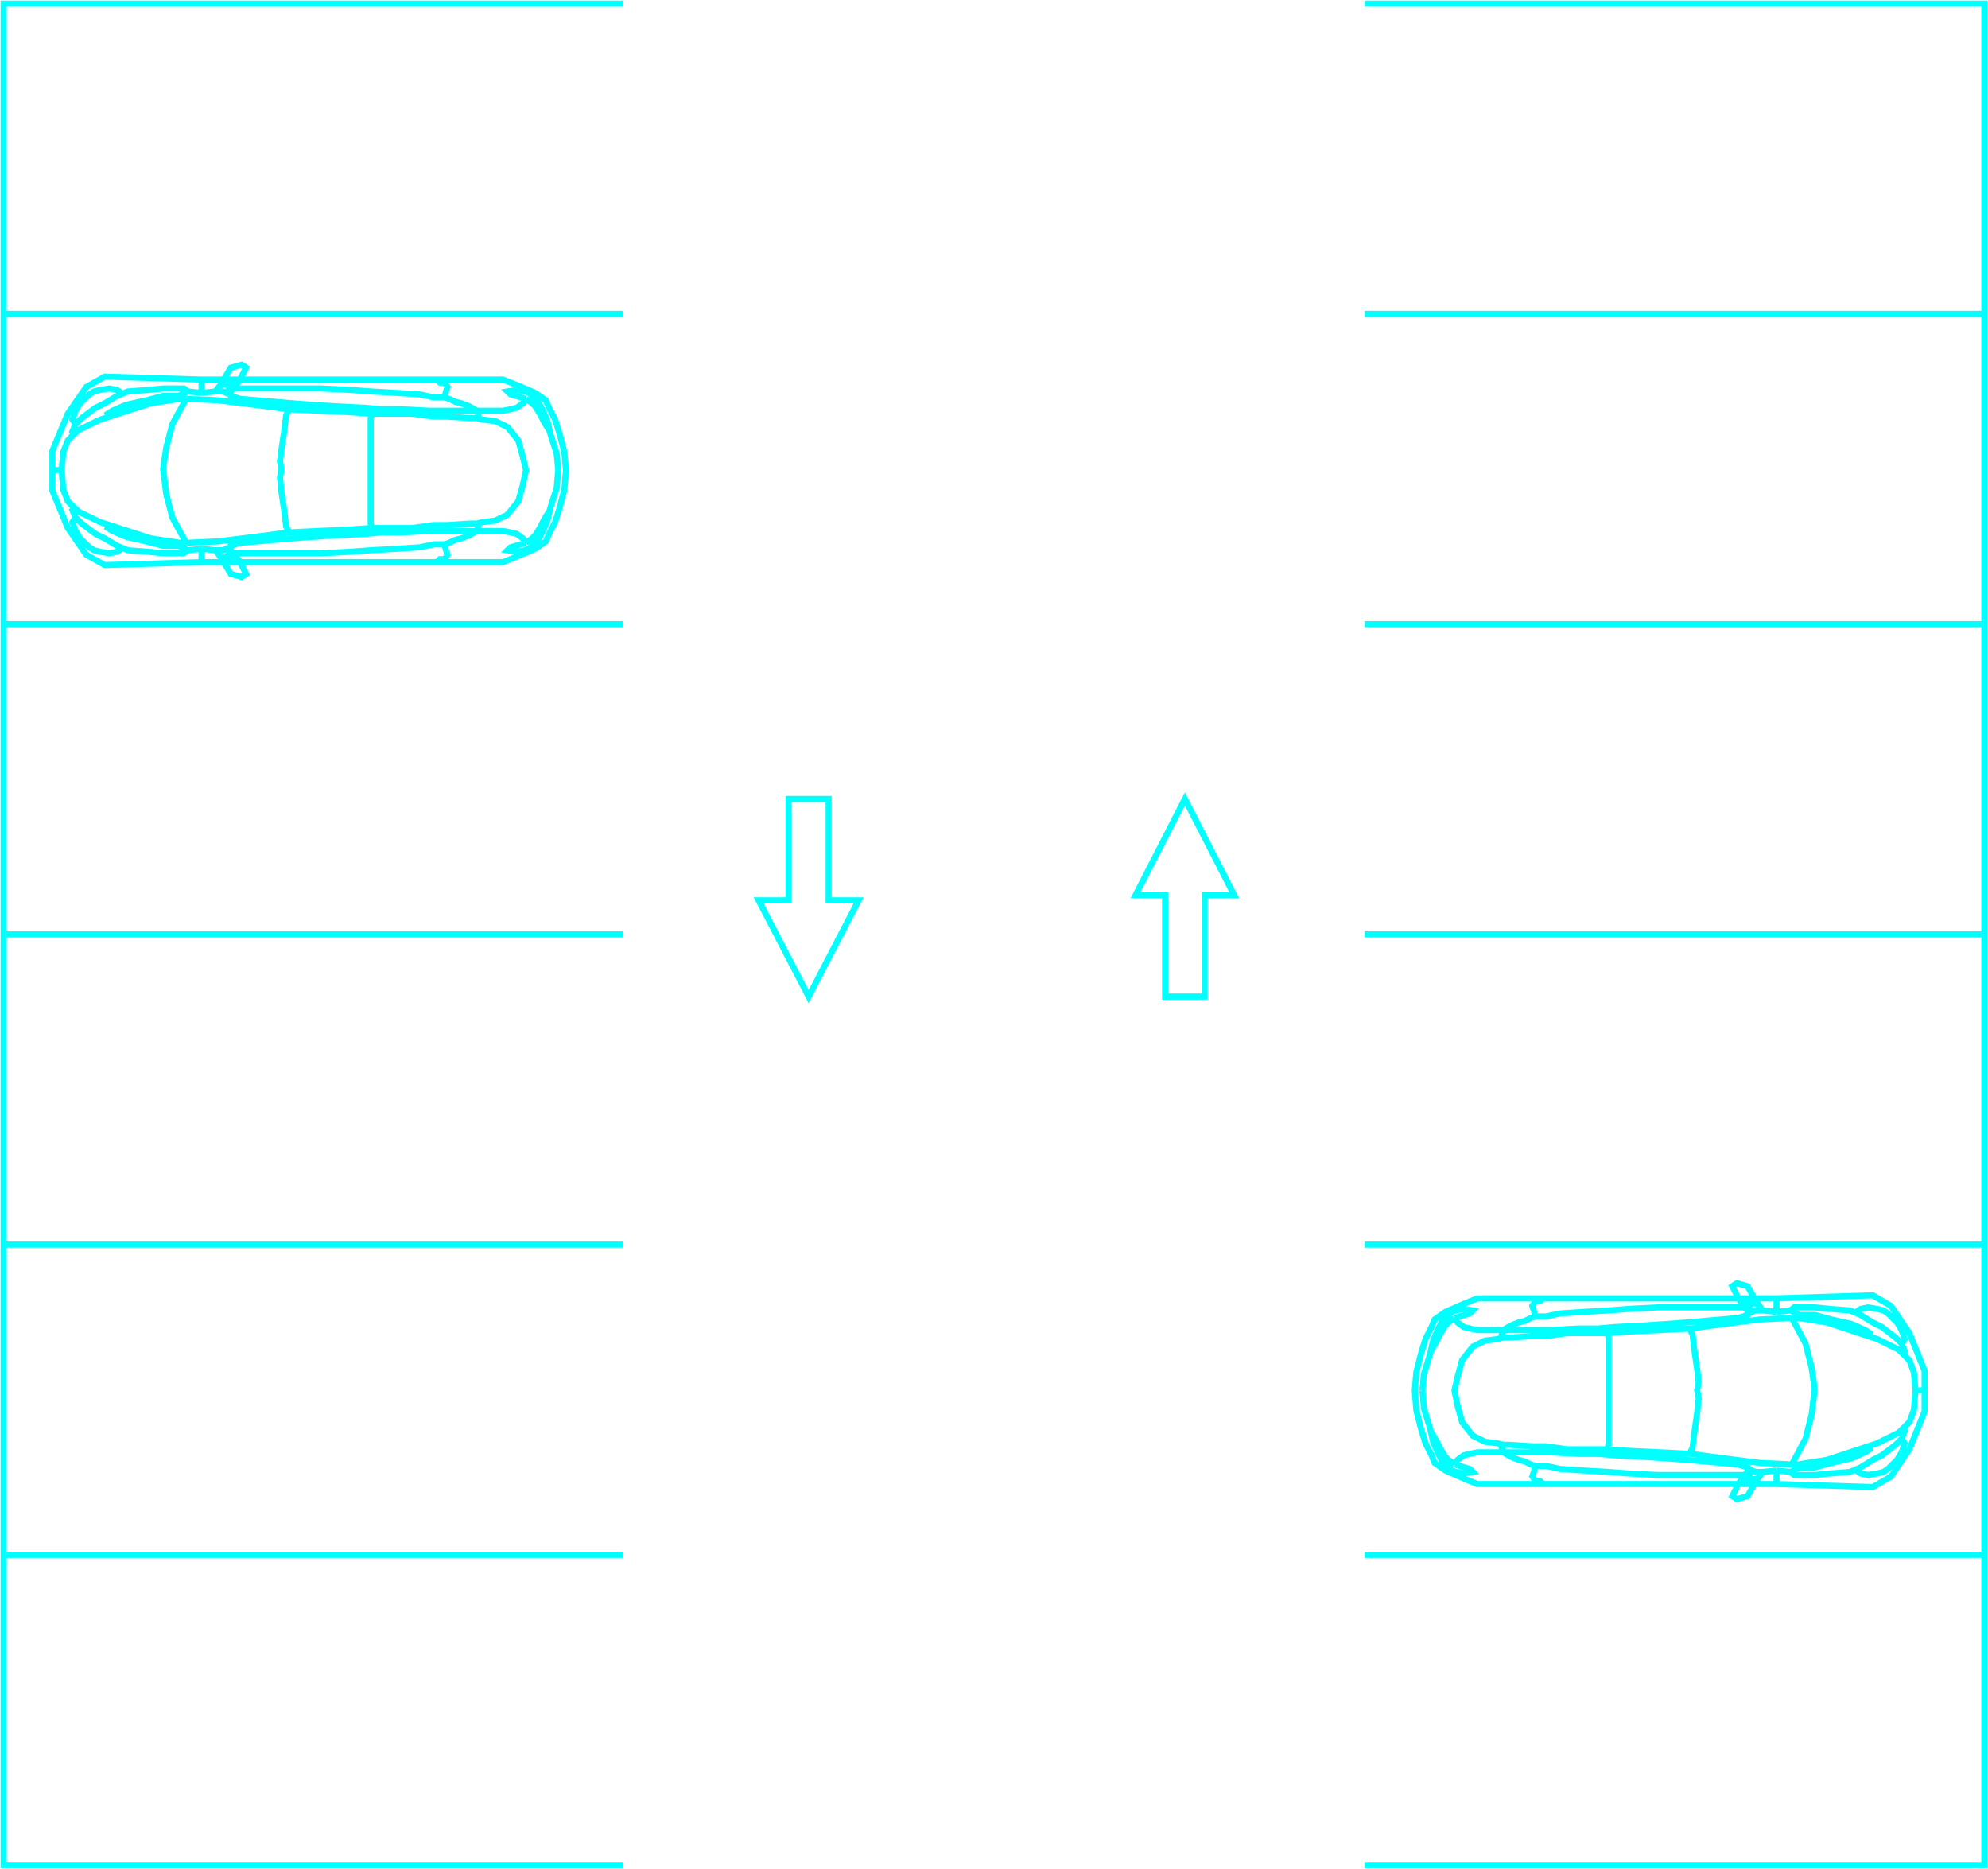 <svg width="1630" height="1532" viewBox="0 0 1630 1532" fill="none" xmlns="http://www.w3.org/2000/svg">
<path d="M663 817L622 738.077H646.6V655H679.4V738.077H704L663 817Z" stroke="#00FFFF" stroke-width="5"/>
<path d="M971.5 655L1012 733.923L987.7 733.923L987.7 817L955.3 817L955.3 733.923L931 733.923L971.5 655Z" stroke="#00FFFF" stroke-width="5"/>
<path d="M511 3H3V257.333M3 257.333H511M3 257.333V511.667M3 511.667H511M3 511.667V766M3 766H511M3 766V1020.33M3 1020.33H511M3 1020.33V1274.67M3 1274.67H511M3 1274.67V1529H511" stroke="#00FFFF" stroke-width="5"/>
<path d="M1119 3H1627V257.333M1627 257.333H1119M1627 257.333V511.667M1627 511.667H1119M1627 511.667V766M1627 766H1119M1627 766V1020.33M1627 1020.33H1119M1627 1020.33V1274.67M1627 1274.67H1119M1627 1274.67V1529H1119" stroke="#00FFFF" stroke-width="5"/>
<path d="M1456.6 1216.62L1535.45 1219.1L1550.47 1210.43L1565.49 1188.15L1578 1157.21L1578 1139.88M1456.6 1216.62L1438.58 1216.62M1456.6 1216.62L1456.6 1205.48M1578 1139.88L1570.49 1139.88M1578 1139.88L1578 1123.79L1565.49 1092.85L1550.47 1070.57L1535.45 1061.9L1456.6 1064.38M1570.49 1139.88L1569.24 1155.97L1565.49 1165.87L1562.98 1168.35M1570.49 1139.88L1569.24 1125.03L1565.49 1115.13L1562.98 1112.65M1469.12 1200.53L1474.13 1200.53L1497.9 1196.82L1531.69 1185.68M1469.12 1200.53L1442.84 1199.29L1404.04 1194.34L1386.52 1191.87L1385.27 1191.81M1469.12 1200.53L1480.38 1179.49L1485.39 1159.69L1487.89 1138.64L1485.39 1121.31L1480.38 1101.51L1469.12 1080.47M1232.59 1184.44L1237.59 1184.44L1256.37 1185.68L1267.63 1185.68L1285.15 1188.15L1317.69 1188.15M1232.59 1184.44L1227.58 1183.2L1217.57 1181.97L1207.56 1177.01L1198.8 1165.87L1195.04 1152.26L1192.54 1139.88L1195.04 1128.74L1198.8 1115.13L1207.56 1103.99L1217.57 1099.03L1227.58 1097.8L1232.59 1096.56M1232.59 1184.44L1231.34 1186.92L1232.59 1190.63M1385.27 1191.81L1361.49 1190.63L1335.21 1189.39L1318.94 1188.15L1317.69 1188.15M1385.27 1191.81L1387.77 1186.92L1389.02 1175.78L1391.53 1158.45L1392.78 1146.07L1391.53 1139.88L1392.78 1132.45L1391.53 1122.55L1389.02 1105.22L1387.77 1094.08L1385.27 1089.19M1317.69 1188.15L1318.94 1184.44L1318.94 1139.88L1318.94 1096.56L1317.69 1092.85M1265.13 1216.62L1211.31 1216.62L1205.05 1214.15L1196.29 1210.43L1185.03 1205.48L1176.27 1199.29L1173.77 1193.1L1168.76 1183.2L1165.01 1170.83L1161.25 1155.97L1160 1139.88L1161.25 1125.03L1165.01 1110.17L1168.76 1097.8L1173.77 1087.9L1176.27 1081.71L1185.03 1075.52L1196.29 1070.57L1205.05 1066.85L1211.31 1064.38L1265.13 1064.38M1265.13 1216.62L1262.62 1214.15L1258.87 1214.15L1256.37 1210.43L1257.62 1206.72L1258.87 1201.77M1265.13 1216.62L1425.32 1216.62M1258.87 1201.77L1255.11 1200.53L1250.11 1198.06L1245.1 1196.82L1238.84 1194.34L1232.59 1190.63M1258.87 1201.77L1267.63 1201.77L1278.89 1204.24L1297.66 1205.48L1318.94 1206.72L1335.21 1207.96L1358.99 1209.2L1429.07 1209.2L1432.83 1207.96L1432.83 1203.01L1425.32 1200.53L1382.77 1196.82L1366.5 1195.58L1347.72 1194.34L1323.95 1193.1L1310.18 1191.87L1293.91 1191.87L1271.38 1190.63L1232.59 1190.63M1232.59 1190.63L1211.31 1190.63L1205.05 1191.87L1200.05 1193.1L1195.04 1196.82L1192.54 1200.53M1192.54 1200.53L1205.05 1204.24L1207.56 1206.72L1200.05 1207.96L1193.79 1206.72L1190.04 1205.48L1182.53 1198.06L1178.77 1190.63L1175.02 1181.97L1173.07 1173.3M1192.54 1200.53L1187.53 1196.82L1185.03 1194.34L1181.28 1188.15L1177.52 1180.73L1173.07 1173.3M1166.26 1139.88L1167.51 1154.73L1172.51 1170.83L1173.07 1173.3M1166.26 1139.88L1167.51 1139.88M1166.26 1139.88L1167.51 1126.27L1172.51 1110.17L1173.07 1107.7M1425.32 1216.62L1438.58 1216.62M1425.32 1216.62L1420.31 1226.52L1424.07 1229L1432.83 1226.52L1437.83 1217.86L1438.58 1216.62M1425.32 1216.62L1427.82 1212.91L1437.83 1212.91M1438.58 1216.62L1441.59 1211.67M1441.59 1211.67L1445.34 1206.72M1441.59 1211.67L1437.83 1212.91M1445.34 1206.72L1439.08 1206.72L1436.58 1205.48L1432.83 1210.43L1437.83 1212.91M1445.34 1206.72L1456.6 1205.48M1456.6 1205.48L1467.87 1206.72M1467.87 1206.72L1475.38 1203.01L1487.89 1203.01L1501.66 1199.29L1517.93 1195.58L1529.19 1190.63L1532.95 1188.15L1531.69 1185.68M1467.87 1206.72L1471.11 1209.2L1487.89 1209.2L1500.41 1207.96L1516.68 1206.72L1521.06 1204.86M1531.69 1185.68L1539.2 1183.2L1556.72 1174.54L1562.98 1168.35M1559.23 1179.49L1554.22 1184.44L1542.96 1193.1L1535.45 1196.82L1525.44 1203.01L1521.06 1204.86M1559.23 1179.49L1561.73 1173.3L1560.48 1172.06L1562.98 1168.35M1559.23 1179.49L1561.73 1183.2L1559.23 1190.63L1555.47 1196.82L1547.96 1204.24L1544.21 1206.72L1539.2 1207.96L1531.69 1209.2L1525.44 1207.96L1521.06 1204.86M1456.6 1064.38L1438.58 1064.38M1456.6 1064.38L1456.6 1075.52M1469.12 1080.47L1474.13 1080.47L1497.9 1084.18L1531.69 1095.32M1469.12 1080.47L1442.84 1081.71L1404.04 1086.66L1386.52 1089.13L1385.27 1089.19M1232.59 1096.56L1237.59 1096.56L1256.37 1095.32L1267.63 1095.32L1285.15 1092.85L1317.69 1092.85M1232.59 1096.56L1231.34 1094.08L1232.59 1090.37M1385.27 1089.19L1361.49 1090.37L1335.21 1091.61L1318.94 1092.85L1317.69 1092.85M1265.13 1064.38L1262.62 1066.85L1258.87 1066.85L1256.37 1070.57L1257.62 1074.28L1258.87 1079.23M1265.13 1064.38L1425.32 1064.38M1258.87 1079.23L1255.11 1080.47L1250.11 1082.94L1245.1 1084.18L1238.84 1086.66L1232.59 1090.37M1258.87 1079.23L1267.63 1079.23L1278.89 1076.76L1297.66 1075.52L1318.94 1074.28L1335.21 1073.04L1358.99 1071.8L1429.07 1071.8L1432.83 1073.04L1432.83 1077.99L1425.32 1080.47L1382.77 1084.18L1366.5 1085.42L1347.72 1086.66L1323.95 1087.9L1310.18 1089.13L1293.91 1089.13L1271.38 1090.37L1232.59 1090.37M1232.59 1090.37L1211.31 1090.37L1205.05 1089.13L1200.05 1087.9L1195.04 1084.18L1192.54 1080.47M1192.54 1080.47L1205.05 1076.76L1207.56 1074.28L1200.05 1073.04L1193.79 1074.28L1190.04 1075.52L1182.53 1082.94L1178.77 1090.37L1175.02 1099.03L1173.07 1107.7M1192.54 1080.47L1187.53 1084.18L1185.03 1086.66L1181.28 1092.85L1177.52 1100.27L1173.07 1107.7M1425.32 1064.38L1438.58 1064.38M1425.32 1064.38L1420.31 1054.48L1424.07 1052L1432.83 1054.48L1437.83 1063.14L1438.58 1064.38M1425.32 1064.38L1427.82 1068.09L1437.83 1068.09M1438.58 1064.38L1441.59 1069.33M1441.59 1069.33L1445.34 1074.28M1441.59 1069.33L1437.83 1068.09M1445.34 1074.28L1439.08 1074.28L1436.58 1075.52L1432.83 1070.57L1437.83 1068.09M1445.34 1074.28L1456.6 1075.52M1456.6 1075.52L1467.87 1074.28M1467.87 1074.28L1475.38 1077.99L1487.89 1077.99L1501.66 1081.71L1517.93 1085.42L1529.19 1090.37L1532.95 1092.85L1531.69 1095.32M1467.87 1074.28L1471.11 1071.8L1487.89 1071.8L1500.41 1073.04L1516.68 1074.28L1521.06 1076.14M1531.69 1095.32L1539.2 1097.8L1556.72 1106.46L1562.98 1112.65M1559.23 1101.51L1554.22 1096.56L1542.96 1087.9L1535.45 1084.18L1525.44 1077.99L1521.06 1076.14M1559.23 1101.51L1561.73 1107.7L1560.48 1108.94L1562.98 1112.65M1559.23 1101.51L1561.73 1097.8L1559.23 1090.37L1555.47 1084.18L1547.96 1076.76L1544.21 1074.28L1539.2 1073.04L1531.69 1071.8L1525.44 1073.04L1521.06 1076.14" stroke="#00FFFF" stroke-width="5"/>
<path d="M165.266 460.832L85.856 463.266L70.731 454.748L55.605 432.846L43 402.427L43 385.392M165.266 460.832L183.417 460.832M165.266 460.832L165.266 449.881M43 385.392L50.563 385.392M43 385.392L43 369.573L55.605 339.154L70.731 317.252L85.856 308.734L165.266 311.168M50.563 385.392L51.823 401.21L55.605 410.944L58.126 413.378M50.563 385.392L51.823 370.79L55.605 361.056L58.126 358.622M152.662 445.014L147.62 445.014L123.671 441.364L89.638 430.413M152.662 445.014L179.132 443.797L218.207 438.93L235.853 436.497L237.114 436.436M152.662 445.014L141.317 424.329L136.275 404.86L133.754 384.175L136.275 367.14L141.317 347.671L152.662 326.986M390.892 429.196L385.85 429.196L366.943 430.413L355.599 430.413L337.952 432.846L305.18 432.846M390.892 429.196L395.934 427.979L406.018 426.762L416.102 421.895L424.925 410.944L428.707 397.559L431.228 385.392L428.707 374.441L424.925 361.056L416.102 350.105L406.018 345.238L395.934 344.021L390.892 342.804M390.892 429.196L392.153 431.629L390.892 435.28M237.114 436.436L261.063 435.28L287.533 434.063L303.919 432.846L305.18 432.846M237.114 436.436L234.593 431.629L233.332 420.678L230.811 403.643L229.551 391.476L230.811 385.392L229.551 378.091L230.811 368.357L233.332 351.322L234.593 340.371L237.114 335.564M305.18 432.846L303.919 429.196L303.919 385.392L303.919 342.804L305.18 339.154M358.12 460.832L412.32 460.832L418.623 458.399L427.446 454.748L438.79 449.881L447.614 443.797L450.135 437.713L455.177 427.979L458.958 415.811L462.74 401.21L464 385.392L462.74 370.79L458.958 356.189L455.177 344.021L450.135 334.287L447.614 328.203L438.79 322.119L427.446 317.252L418.623 313.601L412.32 311.168L358.12 311.168M358.12 460.832L360.641 458.399L364.422 458.399L366.943 454.748L365.683 451.098L364.422 446.231M358.12 460.832L196.778 460.832M364.422 446.231L368.204 445.014L373.246 442.58L378.287 441.364L384.59 438.93L390.892 435.28M364.422 446.231L355.599 446.231L344.255 448.664L325.347 449.881L303.919 451.098L287.533 452.315L263.584 453.531L192.997 453.531L189.216 452.315L189.216 447.448L196.778 445.014L239.635 441.364L256.021 440.147L274.928 438.93L298.877 437.713L312.743 436.497L329.129 436.497L351.817 435.28L390.892 435.28M390.892 435.28L412.32 435.28L418.623 436.497L423.665 437.713L428.707 441.364L431.228 445.014M431.228 445.014L418.623 448.664L416.102 451.098L423.665 452.315L429.967 451.098L433.749 449.881L441.311 442.58L445.093 435.28L448.874 426.762L450.835 418.245M431.228 445.014L436.269 441.364L438.79 438.93L442.572 432.846L446.353 425.545L450.835 418.245M457.698 385.392L456.437 399.993L451.395 415.811L450.835 418.245M457.698 385.392L456.437 385.392M457.698 385.392L456.437 372.007L451.395 356.189L450.835 353.755M196.778 460.832L183.417 460.832M196.778 460.832L201.82 470.566L198.039 473L189.216 470.566L184.174 462.049L183.417 460.832M196.778 460.832L194.257 457.182L184.174 457.182M183.417 460.832L180.392 455.965M180.392 455.965L176.611 451.098M180.392 455.965L184.174 457.182M176.611 451.098L182.913 451.098L185.434 449.881L189.216 454.748L184.174 457.182M176.611 451.098L165.266 449.881M165.266 449.881L153.922 451.098M153.922 451.098L146.359 447.448L133.754 447.448L119.889 443.797L103.503 440.147L92.159 435.28L88.377 432.846L89.638 430.413M153.922 451.098L150.66 453.531L133.754 453.531L121.15 452.315L104.763 451.098L100.352 449.273M89.638 430.413L82.075 427.979L64.428 419.462L58.126 413.378M61.907 424.329L66.949 429.196L78.293 437.713L85.856 441.364L95.94 447.448L100.352 449.273M61.907 424.329L59.386 418.245L60.647 417.028L58.126 413.378M61.907 424.329L59.386 427.979L61.907 435.28L65.689 441.364L73.251 448.664L77.033 451.098L82.075 452.315L89.638 453.531L95.94 452.315L100.352 449.273M165.266 311.168L183.417 311.168M165.266 311.168L165.266 322.119M152.662 326.986L147.62 326.986L123.671 330.636L89.638 341.587M152.662 326.986L179.132 328.203L218.207 333.07L235.853 335.503L237.114 335.564M390.892 342.804L385.85 342.804L366.943 341.587L355.599 341.587L337.952 339.154L305.18 339.154M390.892 342.804L392.153 340.371L390.892 336.72M237.114 335.564L261.063 336.72L287.533 337.937L303.919 339.154L305.18 339.154M358.12 311.168L360.641 313.601L364.422 313.601L366.943 317.252L365.683 320.902L364.422 325.769M358.12 311.168L196.778 311.168M364.422 325.769L368.204 326.986L373.246 329.42L378.287 330.636L384.59 333.07L390.892 336.72M364.422 325.769L355.599 325.769L344.255 323.336L325.347 322.119L303.919 320.902L287.533 319.685L263.584 318.469L192.997 318.469L189.216 319.685L189.216 324.552L196.778 326.986L239.635 330.636L256.021 331.853L274.928 333.07L298.877 334.287L312.743 335.504L329.129 335.504L351.817 336.72L390.892 336.72M390.892 336.72L412.32 336.72L418.623 335.504L423.665 334.287L428.707 330.636L431.228 326.986M431.228 326.986L418.623 323.336L416.102 320.902L423.665 319.685L429.967 320.902L433.749 322.119L441.311 329.42L445.093 336.72L448.874 345.238L450.835 353.755M431.228 326.986L436.269 330.636L438.79 333.07L442.572 339.154L446.353 346.455L450.835 353.755M196.778 311.168L183.417 311.168M196.778 311.168L201.82 301.434L198.039 299L189.216 301.434L184.174 309.951L183.417 311.168M196.778 311.168L194.257 314.818L184.174 314.818M183.417 311.168L180.392 316.035M180.392 316.035L176.611 320.902M180.392 316.035L184.174 314.818M176.611 320.902L182.913 320.902L185.434 322.119L189.216 317.252L184.174 314.818M176.611 320.902L165.266 322.119M165.266 322.119L153.922 320.902M153.922 320.902L146.359 324.552L133.755 324.552L119.889 328.203L103.503 331.853L92.159 336.72L88.377 339.154L89.638 341.587M153.922 320.902L150.66 318.469L133.755 318.469L121.15 319.685L104.763 320.902L100.352 322.727M89.638 341.587L82.075 344.021L64.428 352.538L58.126 358.622M61.907 347.671L66.949 342.804L78.293 334.287L85.856 330.636L95.94 324.552L100.352 322.727M61.907 347.671L59.386 353.755L60.647 354.972L58.126 358.622M61.907 347.671L59.386 344.021L61.907 336.72L65.689 330.636L73.251 323.336L77.033 320.902L82.075 319.685L89.638 318.469L95.94 319.685L100.352 322.727" stroke="#00FFFF" stroke-width="5"/>
</svg>
